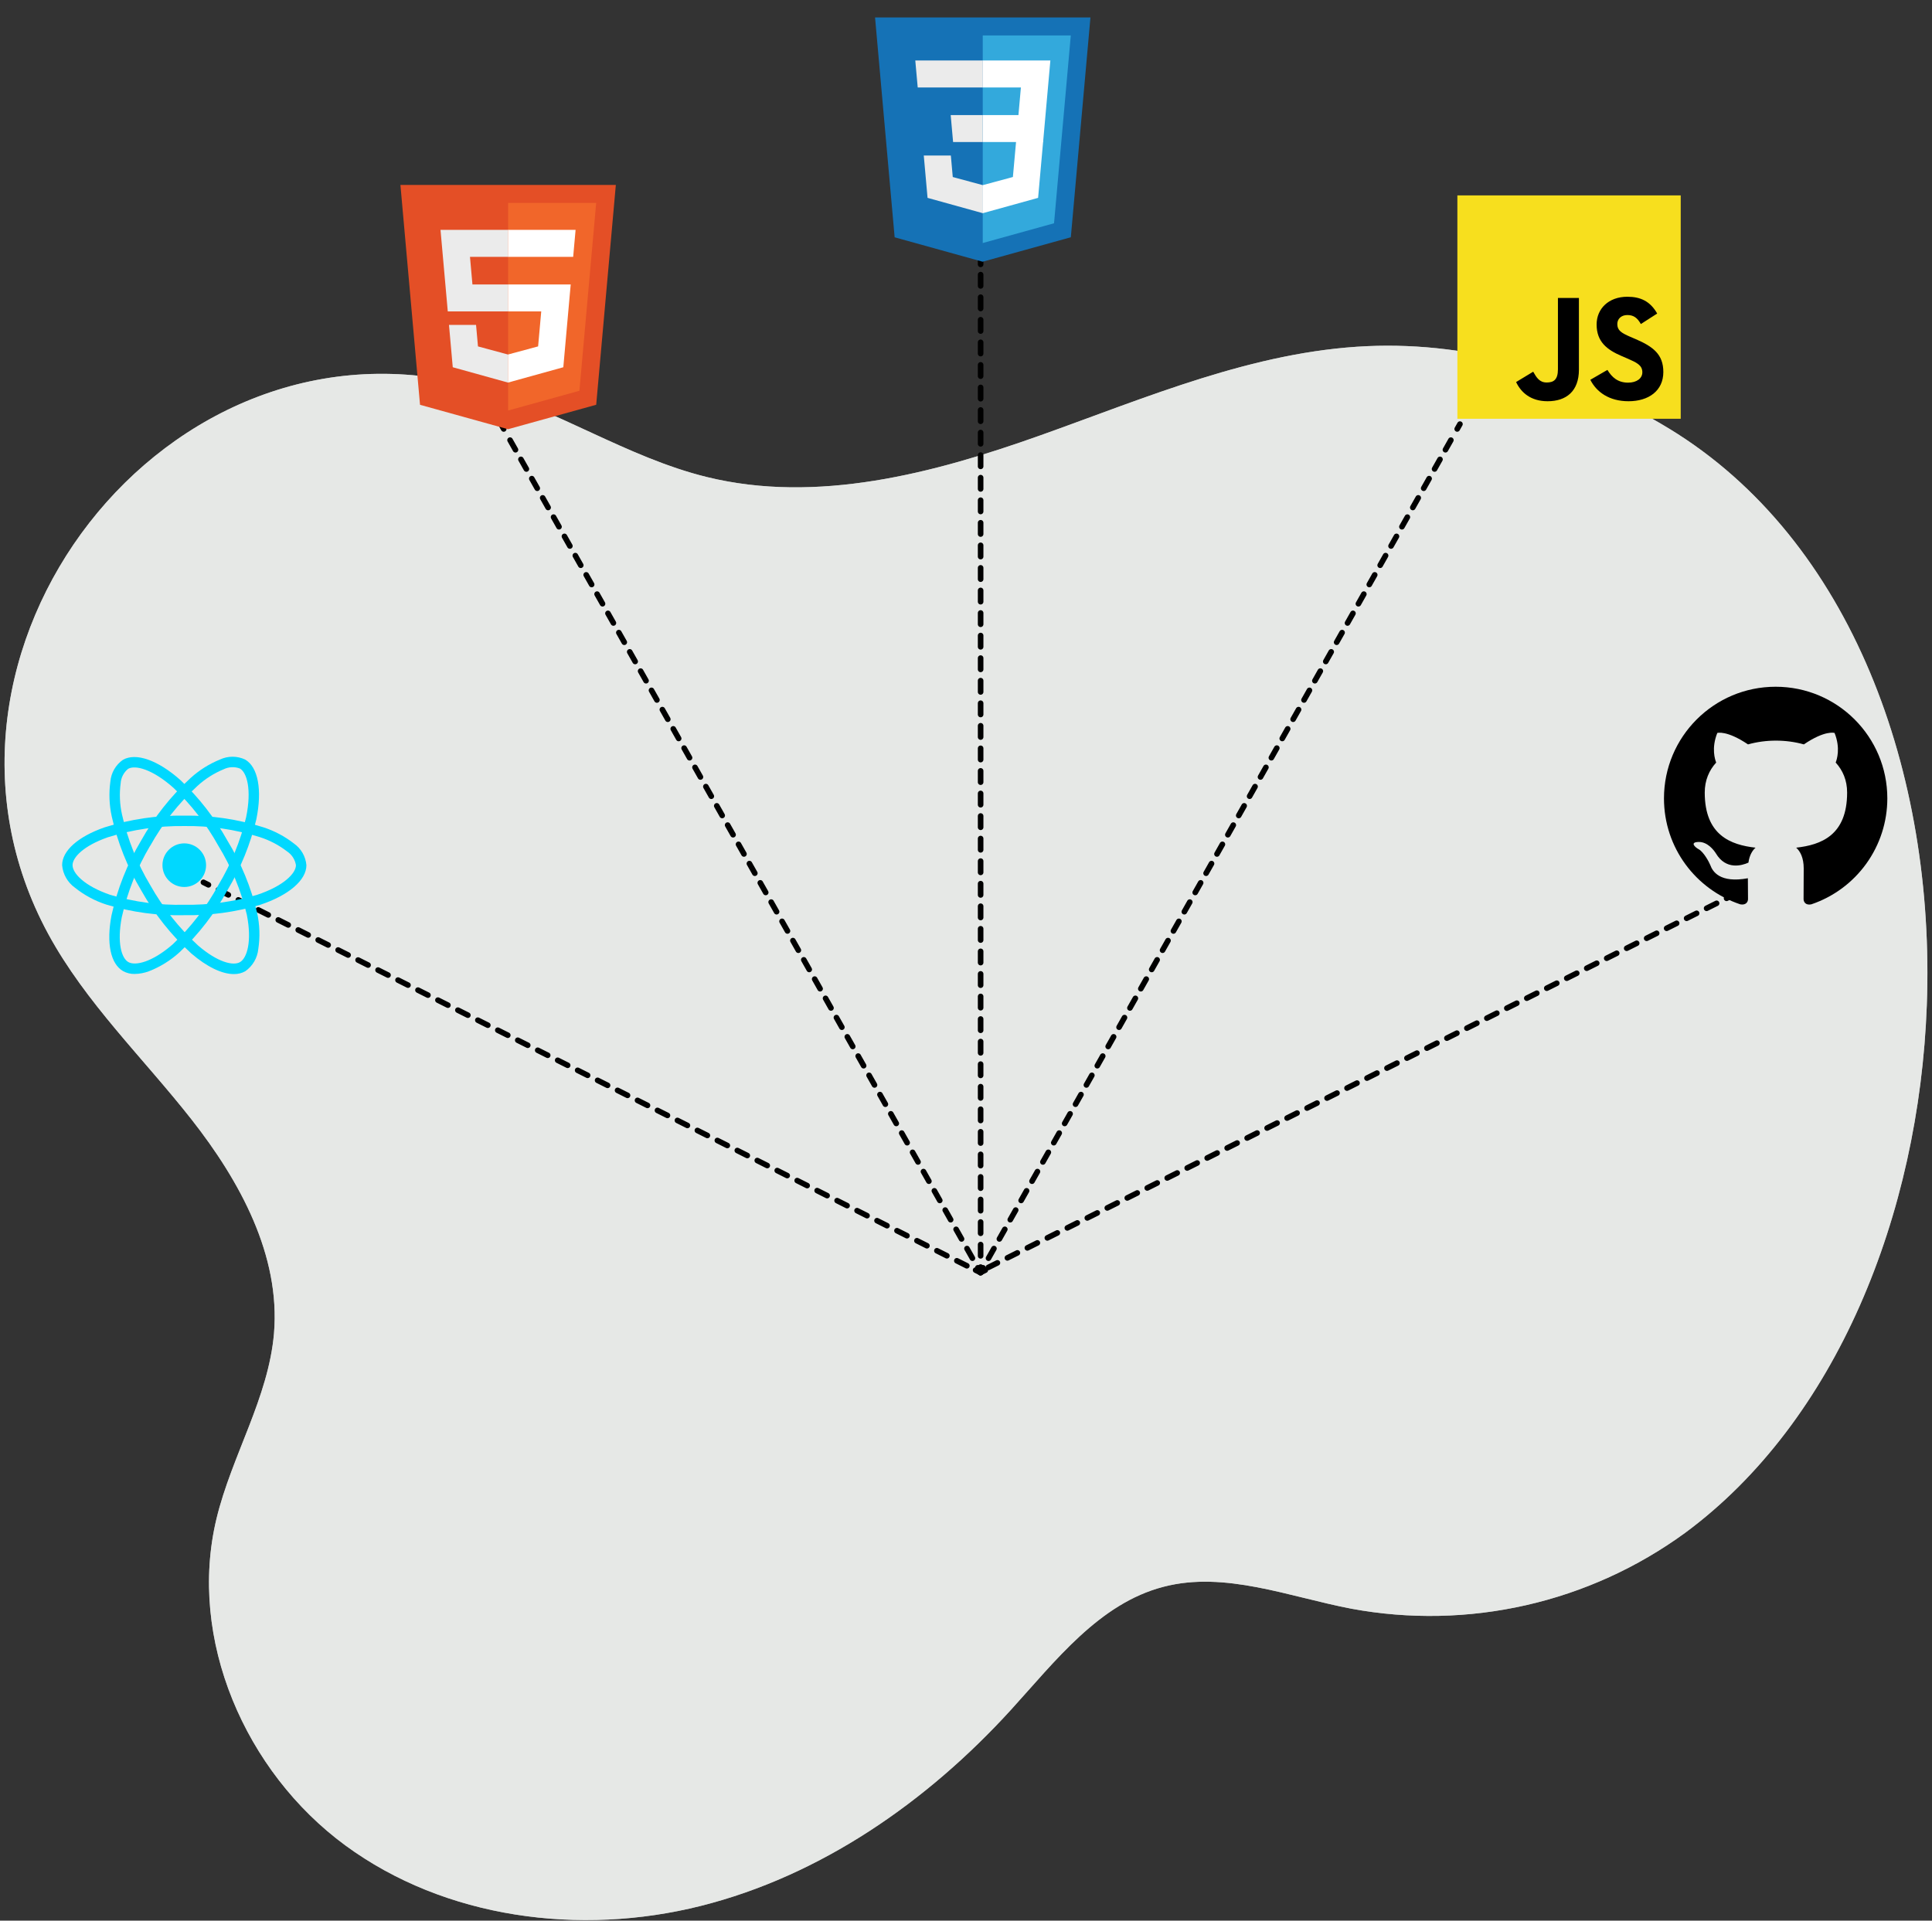 <svg width="346" height="344" viewBox="0 0 346 344" fill="none" xmlns="http://www.w3.org/2000/svg">
<rect x="0" y="0" width="346" height="344" fill="#333333" stroke="none"/>
<path d="M345.07 180.06C346.61 138.65 331.72 96.73 298.92 76.77C282.73 66.92 263.8 61.15 244.86 62C224.54 62.91 205.41 71.18 186.25 78C167.09 84.82 146.34 90.28 126.59 85.44C112.3 81.93 99.73 73.29 85.59 69.34C29.88 53.84 -18.63 117 8.63 167.26C15.32 179.58 25.63 189.46 34.3 200.5C42.97 211.54 50.24 224.84 49.07 238.82C48.07 250.38 41.51 260.69 38.78 271.97C33.56 293.57 43.92 317.35 61.83 330.51C79.74 343.67 103.9 346.78 125.46 341.37C147.02 335.96 166.05 322.69 181.03 306.26C189.03 297.47 196.86 287.18 208.38 284.2C219.38 281.33 230.82 285.99 242.02 288.13C252.383 290.049 263.029 289.834 273.306 287.497C283.583 285.16 293.275 280.751 301.79 274.54C328.89 254.52 343.69 217.5 345.07 180.06Z" fill="#E6E8E6"/>
<path opacity="0.7" d="M345.07 180.06C346.61 138.65 331.72 96.73 298.92 76.77C282.73 66.92 263.8 61.15 244.86 62C224.54 62.91 205.41 71.18 186.25 78C167.09 84.82 146.34 90.28 126.59 85.44C112.3 81.93 99.73 73.29 85.59 69.34C29.88 53.84 -18.63 117 8.63 167.26C15.32 179.58 25.63 189.46 34.3 200.5C42.97 211.54 50.24 224.84 49.07 238.82C48.07 250.38 41.51 260.69 38.78 271.97C33.56 293.57 43.92 317.35 61.83 330.51C79.74 343.67 103.9 346.78 125.46 341.37C147.02 335.96 166.05 322.69 181.03 306.26C189.03 297.47 196.86 287.18 208.38 284.2C219.38 281.33 230.82 285.99 242.02 288.13C252.383 290.049 263.029 289.834 273.306 287.497C283.583 285.16 293.275 280.751 301.79 274.54C328.89 254.52 343.69 217.5 345.07 180.06Z" fill="#E6E8E6"/>
<path d="M36.43 158.03L37.33 158.48" stroke="black" stroke-linecap="round" stroke-linejoin="round"/>
<path d="M39.11 159.38L173.83 227.05" stroke="black" stroke-linecap="round" stroke-linejoin="round" stroke-dasharray="2 2"/>
<path d="M174.72 227.49L175.62 227.94L175.12 227.07" stroke="black" stroke-linecap="round" stroke-linejoin="round"/>
<path d="M174.15 225.35L90.7 77.69" stroke="black" stroke-linecap="round" stroke-linejoin="round" stroke-dasharray="1.98 1.98"/>
<path d="M90.21 76.83L89.72 75.96" stroke="black" stroke-linecap="round" stroke-linejoin="round"/>
<path d="M311 160L177 227" stroke="black" stroke-linecap="round" stroke-linejoin="round" stroke-dasharray="2 2"/>
<path d="M176.46 227.49L175.56 227.94L176.05 227.07" stroke="black" stroke-linecap="round" stroke-linejoin="round"/>
<path d="M177.03 225.35L260.48 77.69" stroke="black" stroke-linecap="round" stroke-linejoin="round" stroke-dasharray="1.98 1.98"/>
<path d="M260.97 76.83L261.46 75.96" stroke="black" stroke-linecap="round" stroke-linejoin="round"/>
<path d="M175.62 227.94V226.94" stroke="black" stroke-linecap="round" stroke-linejoin="round"/>
<path d="M175.62 224.93V48.36" stroke="black" stroke-linecap="round" stroke-linejoin="round" stroke-dasharray="2.02 2.02"/>
<path d="M175.62 47.35V46.35" stroke="black" stroke-linecap="round" stroke-linejoin="round"/>
<path d="M75.222 72.502L71.711 33.125H110.289L106.773 72.495L90.977 76.875L75.222 72.502Z" fill="#E44F26"/>
<path d="M91 73.528L103.766 69.989L106.769 36.345H91V73.528Z" fill="#F1662A"/>
<path d="M91 50.949H84.609L84.169 46.003H91V41.173H78.891L79.006 42.47L80.192 55.778H91V50.949V50.949ZM91 63.491L90.978 63.497L85.6 62.045L85.256 58.194H80.408L81.084 65.775L90.978 68.522L91 68.516V63.491Z" fill="#EBEBEB"/>
<path d="M90.983 50.949V55.778H96.93L96.37 62.042L90.983 63.495V68.52L100.884 65.775L100.956 64.959L102.091 52.245L102.209 50.949H90.983V50.949ZM90.983 41.173V46.003H102.649L102.745 44.919L102.966 42.47L103.081 41.173H90.983V41.173Z" fill="white"/>
<path d="M33 158.866C35.157 158.866 36.906 157.117 36.906 154.959C36.906 152.802 35.157 151.053 33 151.053C30.843 151.053 29.094 152.802 29.094 154.959C29.094 157.117 30.843 158.866 33 158.866Z" fill="#00D8FF"/>
<path d="M33 163.916C28.305 164.029 23.622 163.396 19.125 162.041C17.048 161.382 15.111 160.345 13.411 158.981C12.762 158.515 12.222 157.915 11.828 157.221C11.433 156.526 11.193 155.755 11.125 154.959C11.125 152.377 13.963 149.845 18.716 148.189C23.332 146.721 28.156 146.01 33 146.083C37.779 146.016 42.538 146.714 47.097 148.152C49.097 148.789 50.969 149.776 52.625 151.067C53.263 151.511 53.794 152.09 54.183 152.763C54.572 153.435 54.808 154.185 54.875 154.959C54.875 157.644 51.703 160.364 46.594 162.055C42.184 163.366 37.6 163.994 33 163.916V163.916ZM33 147.952C28.366 147.89 23.751 148.566 19.33 149.955C14.955 151.481 12.994 153.569 12.994 154.955C12.994 156.405 15.102 158.684 19.73 160.267C24.031 161.558 28.51 162.158 33 162.047C37.401 162.126 41.787 161.53 46.008 160.281C50.812 158.689 53 156.406 53 154.959C52.921 154.463 52.74 153.988 52.469 153.565C52.197 153.142 51.841 152.78 51.422 152.502C49.94 151.356 48.268 150.482 46.483 149.917C42.122 148.548 37.57 147.884 33 147.952V147.952Z" fill="#00D8FF"/>
<path d="M24.125 174.442C23.396 174.459 22.676 174.282 22.037 173.93C19.8 172.639 19.025 168.917 19.964 163.972C20.999 159.239 22.793 154.705 25.276 150.545C27.606 146.372 30.588 142.598 34.109 139.367C35.661 137.953 37.451 136.824 39.397 136.034C40.1 135.705 40.868 135.534 41.645 135.534C42.422 135.534 43.19 135.705 43.894 136.034C46.22 137.375 46.99 141.481 45.905 146.752C44.837 151.227 43.09 155.513 40.723 159.459C38.476 163.583 35.588 167.324 32.167 170.542C30.559 172.012 28.693 173.172 26.662 173.962C25.85 174.264 24.992 174.426 24.125 174.442V174.442ZM26.895 151.473C24.527 155.457 22.807 159.792 21.801 164.316C20.937 168.87 21.767 171.609 22.973 172.306C24.223 173.03 27.258 172.344 30.942 169.125C34.208 166.042 36.964 162.461 39.109 158.516C41.376 154.743 43.053 150.646 44.08 146.366C45.101 141.405 44.219 138.367 42.965 137.645C42.496 137.465 41.994 137.385 41.492 137.409C40.989 137.433 40.497 137.561 40.047 137.784C38.315 138.499 36.723 139.513 35.344 140.781C31.979 143.876 29.131 147.489 26.906 151.483L26.895 151.473Z" fill="#00D8FF"/>
<path d="M41.87 174.463C39.753 174.463 37.064 173.181 34.264 170.773C30.681 167.513 27.648 163.694 25.284 159.466C22.832 155.363 21.053 150.895 20.012 146.23C19.561 144.177 19.478 142.061 19.766 139.98C19.832 139.208 20.067 138.459 20.454 137.788C20.842 137.117 21.371 136.538 22.006 136.094C24.33 134.748 28.272 136.131 32.295 139.703C35.64 142.863 38.48 146.517 40.717 150.538C43.168 154.544 44.966 158.915 46.045 163.486C46.516 165.614 46.588 167.81 46.259 169.964C46.181 170.758 45.932 171.527 45.529 172.216C45.126 172.905 44.579 173.498 43.925 173.956C43.297 174.304 42.588 174.479 41.87 174.463V174.463ZM26.902 158.525C29.169 162.566 32.066 166.221 35.483 169.352C38.997 172.375 41.784 173.025 42.983 172.32C44.233 171.594 45.155 168.628 44.205 163.83C43.164 159.466 41.439 155.294 39.094 151.469C36.959 147.621 34.248 144.122 31.055 141.094C27.267 137.731 24.195 136.98 22.944 137.705C22.554 138.022 22.234 138.416 22.004 138.863C21.774 139.31 21.639 139.8 21.608 140.302C21.359 142.158 21.44 144.044 21.847 145.872C22.847 150.333 24.554 154.606 26.903 158.528L26.902 158.525Z" fill="#00D8FF"/>
<g clip-path="url(#clip0_548_2069)">
<path fill-rule="evenodd" clip-rule="evenodd" d="M318 123C306.95 123 298 131.95 298 143C298 151.85 303.725 159.325 311.675 161.975C312.675 162.15 313.05 161.55 313.05 161.025C313.05 160.55 313.025 158.975 313.025 157.3C308 158.225 306.7 156.075 306.3 154.95C306.075 154.375 305.1 152.6 304.25 152.125C303.55 151.75 302.55 150.825 304.225 150.8C305.8 150.775 306.925 152.25 307.3 152.85C309.1 155.875 311.975 155.025 313.125 154.5C313.3 153.2 313.825 152.325 314.4 151.825C309.95 151.325 305.3 149.6 305.3 141.95C305.3 139.775 306.075 137.975 307.35 136.575C307.15 136.075 306.45 134.025 307.55 131.275C307.55 131.275 309.225 130.75 313.05 133.325C314.65 132.875 316.35 132.65 318.05 132.65C319.75 132.65 321.45 132.875 323.05 133.325C326.875 130.725 328.55 131.275 328.55 131.275C329.65 134.025 328.95 136.075 328.75 136.575C330.025 137.975 330.8 139.75 330.8 141.95C330.8 149.625 326.125 151.325 321.675 151.825C322.4 152.45 323.025 153.65 323.025 155.525C323.025 158.2 323 160.35 323 161.025C323 161.55 323.375 162.175 324.375 161.975C328.345 160.635 331.795 158.083 334.24 154.679C336.684 151.275 337.999 147.191 338 143C338 131.95 329.05 123 318 123Z" fill="black"/>
</g>
<path d="M160.222 42.502L156.712 3.125H195.287L191.773 42.495L175.976 46.875L160.222 42.502Z" fill="#1572B6"/>
<path d="M176 43.528L188.766 39.989L191.769 6.345H176V43.528Z" fill="#33A9DC"/>
<path d="M176 20.611H182.391L182.831 15.666H176V10.836H188.109L187.994 12.131L186.808 25.441H176V20.611V20.611Z" fill="white"/>
<path d="M176.03 33.153L176.008 33.159L170.63 31.706L170.286 27.855H165.438L166.114 35.438L176.006 38.184L176.03 38.178V33.153V33.153Z" fill="#EBEBEB"/>
<path d="M181.98 25.236L181.398 31.703L176.012 33.156V38.181L185.912 35.438L185.986 34.622L186.825 25.236H181.98V25.236Z" fill="white"/>
<path d="M176.017 10.836V15.666H164.352L164.255 14.58L164.034 12.131L163.919 10.836H176.017V10.836ZM176 20.611V25.441H170.689L170.592 24.355L170.373 21.906L170.258 20.611H176V20.611Z" fill="#EBEBEB"/>
<g clip-path="url(#clip1_548_2069)">
<path d="M261 35H301V75H261V35Z" fill="#F7DF1E"/>
<path d="M271.517 68.427L274.578 66.574C275.169 67.621 275.706 68.507 276.995 68.507C278.23 68.507 279.009 68.024 279.009 66.145V53.364H282.768V66.198C282.768 70.091 280.486 71.864 277.156 71.864C274.149 71.864 272.403 70.306 271.517 68.427M284.81 68.024L287.87 66.252C288.676 67.568 289.723 68.534 291.576 68.534C293.133 68.534 294.126 67.756 294.126 66.682C294.126 65.393 293.106 64.936 291.388 64.185L290.448 63.782C287.736 62.627 285.937 61.177 285.937 58.116C285.937 55.297 288.085 53.149 291.442 53.149C293.831 53.149 295.55 53.981 296.785 56.156L293.858 58.036C293.213 56.881 292.515 56.425 291.441 56.425C290.34 56.425 289.642 57.123 289.642 58.036C289.642 59.164 290.34 59.62 291.951 60.319L292.891 60.721C296.086 62.091 297.885 63.487 297.885 66.628C297.885 70.011 295.227 71.864 291.656 71.864C288.166 71.864 285.91 70.199 284.809 68.024" fill="black"/>
</g>
<defs>
<clipPath id="clip0_548_2069">
<rect width="40" height="40" fill="white" transform="translate(298 123)"/>
</clipPath>
<clipPath id="clip1_548_2069">
<rect width="40" height="40" fill="white" transform="translate(261 35)"/>
</clipPath>
</defs>
</svg>
